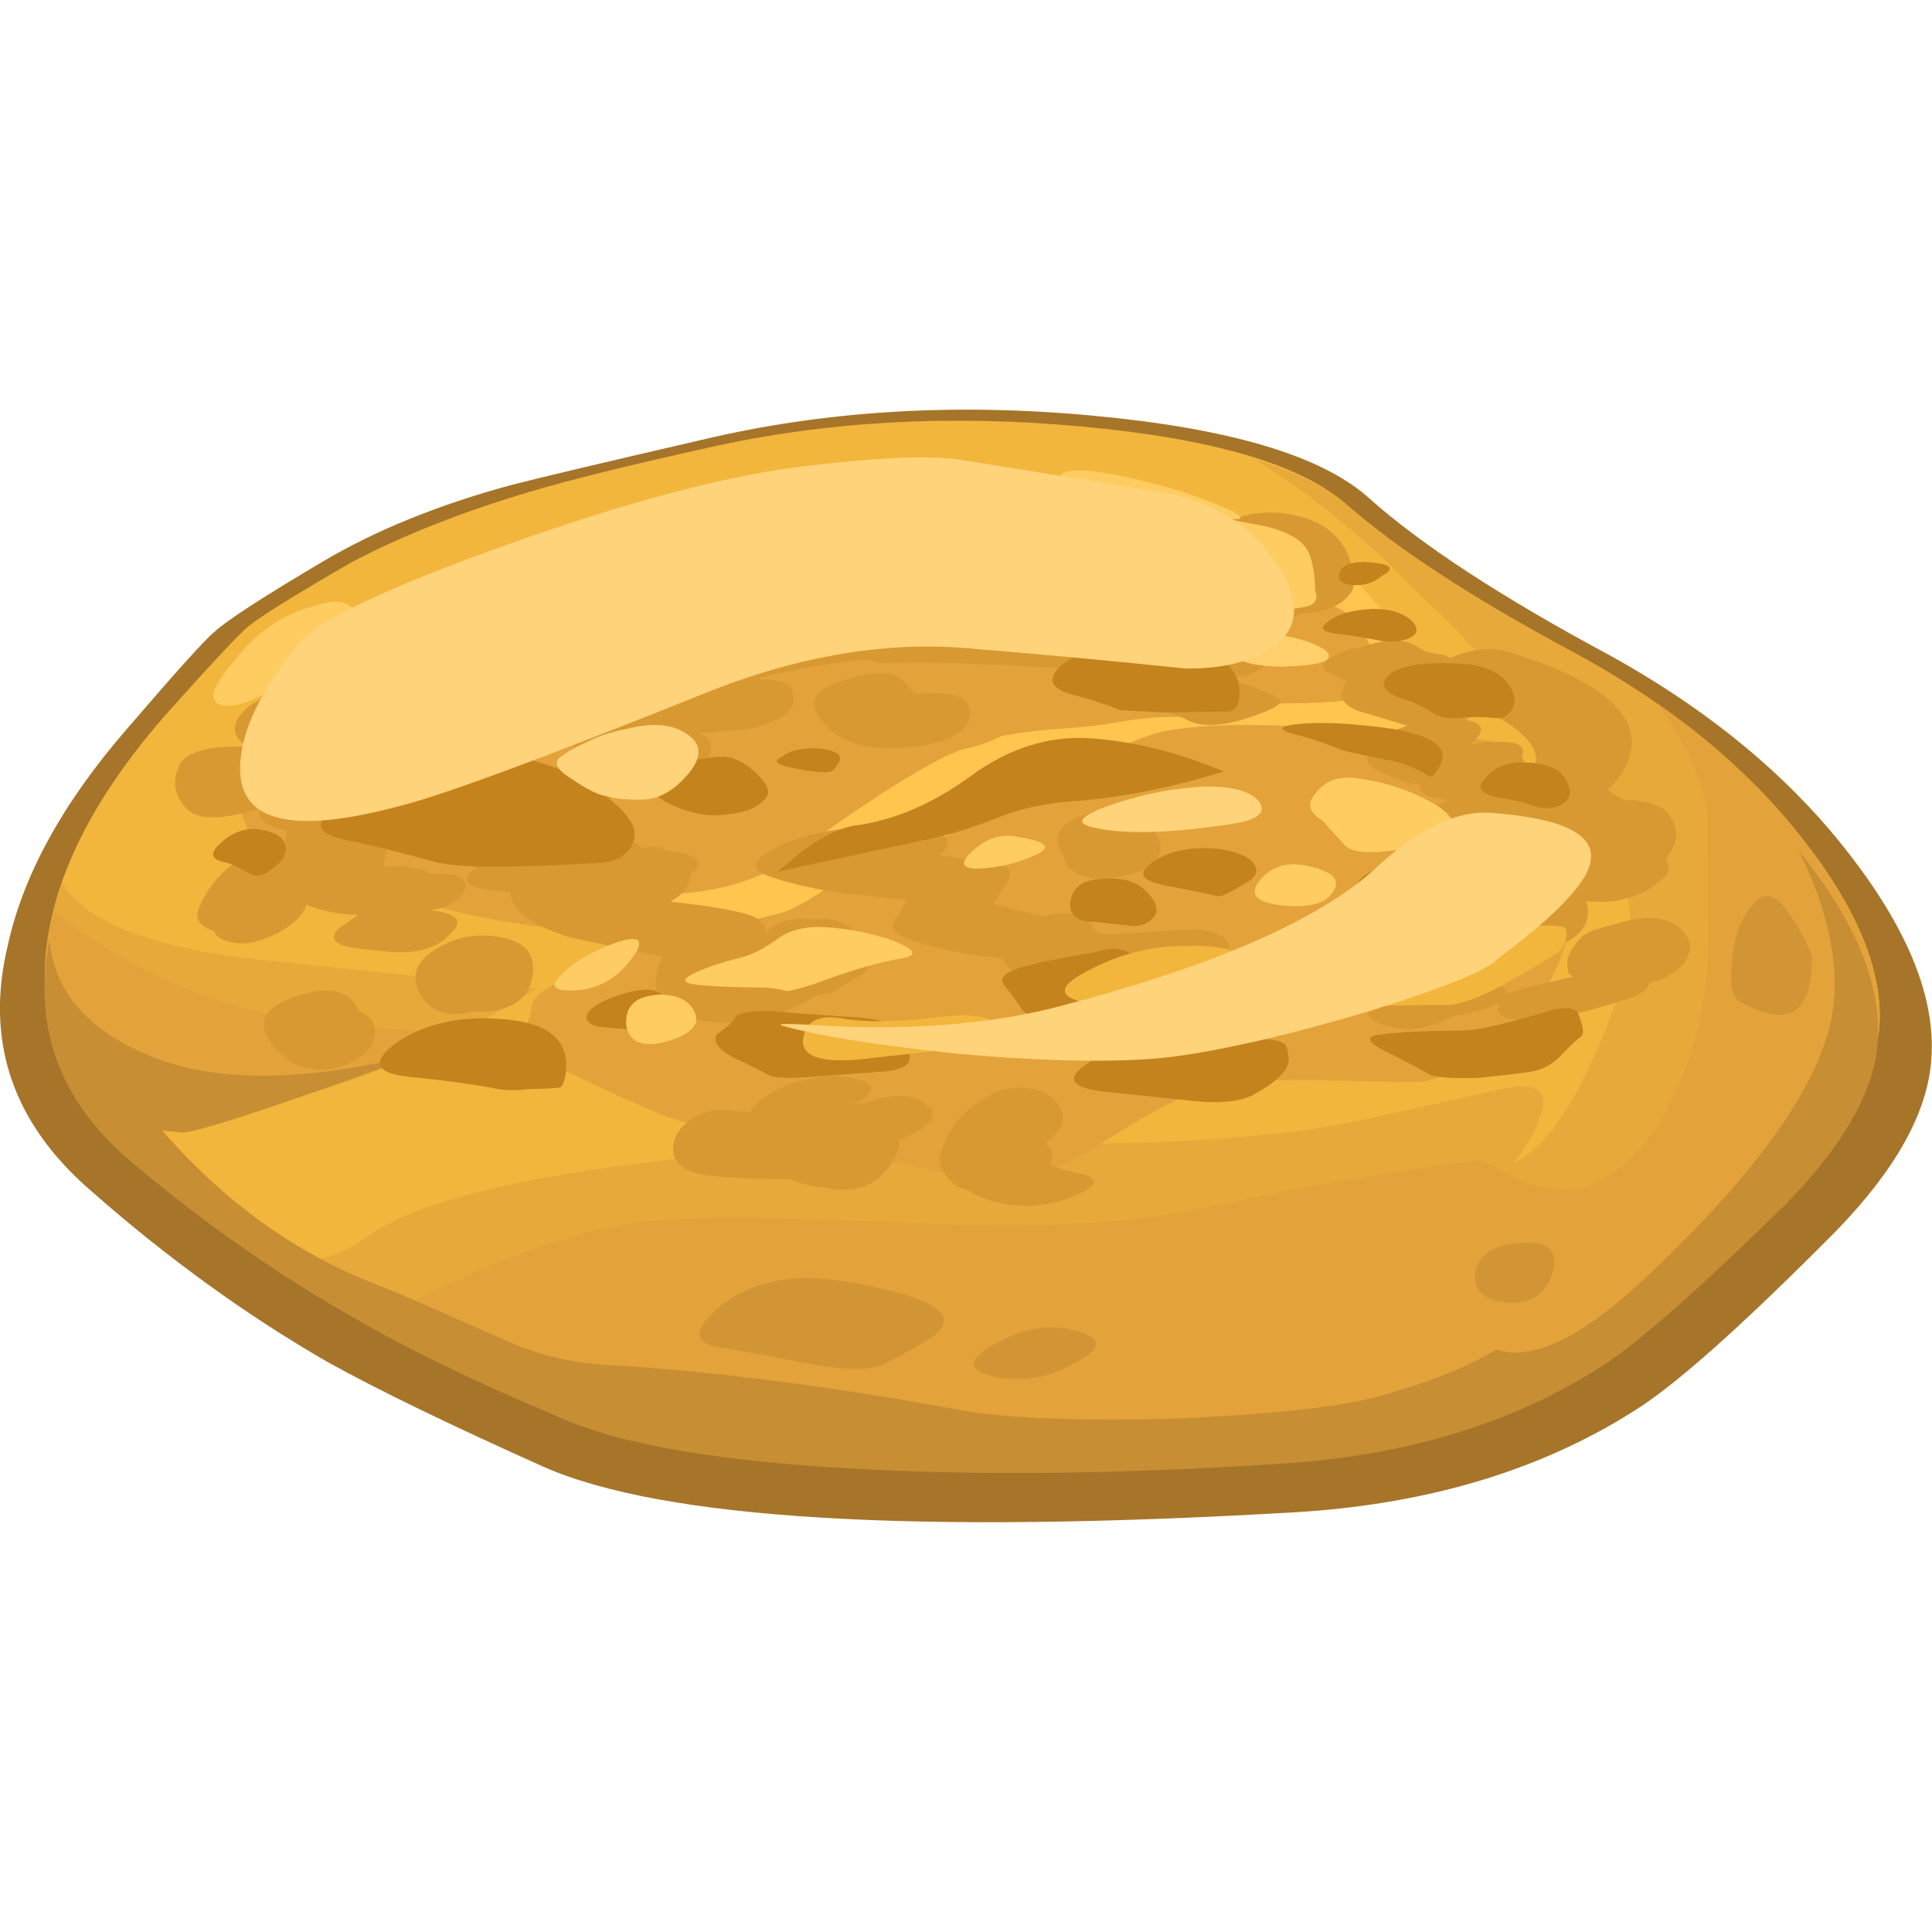 <?xml version="1.0" encoding="UTF-8" standalone="no"?>
<!-- Generator: Adobe Illustrator 15.1.0, SVG Export Plug-In . SVG Version: 6.00 Build 0)  -->

<svg
   xmlns:dc="http://purl.org/dc/elements/1.1/"
   xmlns:cc="http://creativecommons.org/ns#"
   xmlns:rdf="http://www.w3.org/1999/02/22-rdf-syntax-ns#"
   xmlns:svg="http://www.w3.org/2000/svg"
   xmlns="http://www.w3.org/2000/svg"
   xmlns:xlink="http://www.w3.org/1999/xlink"
   xmlns:sodipodi="http://sodipodi.sourceforge.net/DTD/sodipodi-0.dtd"
   xmlns:inkscape="http://www.inkscape.org/namespaces/inkscape"
   version="1.1"
   id="flash0.ai"
   x="0px"
   y="0px"
   width="256"
   height="256"
   viewBox="0 0 256 256"
   xml:space="preserve"
   sodipodi:docname="fried_bread.svg"
   inkscape:version="0.92.4 (5da689c313, 2019-01-14)"
   inkscape:export-xdpi="10.5"
   inkscape:export-ydpi="10.5"><title
   id="title1462">Fried Bread</title><defs
   id="defs653" /><sodipodi:namedview
   pagecolor="#ffffff"
   bordercolor="#666666"
   borderopacity="1"
   objecttolerance="10"
   gridtolerance="10"
   guidetolerance="10"
   inkscape:pageopacity="0"
   inkscape:pageshadow="2"
   inkscape:window-width="1920"
   inkscape:window-height="1025"
   id="namedview651"
   showgrid="false"
   inkscape:zoom="0.4153023"
   inkscape:cx="636.86105"
   inkscape:cy="9.7670228"
   inkscape:window-x="-8"
   inkscape:window-y="-8"
   inkscape:window-maximized="1"
   inkscape:current-layer="flash0.ai"
   fit-margin-top="0"
   fit-margin-left="0"
   fit-margin-right="0"
   fit-margin-bottom="0" />
<symbol
   id="flash0.ai_x5F_7_x2F_Layer_9_x2F__x3C_Path_x3E_"
   viewBox="0.244 -6.2 16.465 6.157"
   transform="translate(95.553,164.035)">
	<g
   id="Layer_1_3_">
		<path
   style="clip-rule:evenodd;fill:#ffd37a;fill-rule:evenodd"
   d="M 14.5,-0.05 C 16.367,0.016 17.05,-0.4 16.55,-1.3 16.283,-1.767 15.767,-2.35 15,-3.05 14.867,-3.283 14.033,-3.734 12.5,-4.4 10.9,-5.067 9.55,-5.533 8.45,-5.8 7.416,-6.033 5.95,-6.167 4.05,-6.2 2.317,-6.2 1.067,-6.133 0.3,-6 c -0.2,0.033 0.133,0.067 1,0.1 1.733,0.1 3.25,0.383 4.55,0.85 3.233,1.2 5.383,2.417 6.45,3.65 0.767,0.867 1.5,1.317 2.2,1.35 z"
   id="path2"
   inkscape:connector-curvature="0" />
	</g>
</symbol>
<symbol
   id="flash0.ai_x5F_7_x2F_Layer_9_x2F__x3C_Path_x3E__x5F_1"
   viewBox="-0.009 -8.93 21.55 8.93"
   transform="translate(95.553,164.035)">
	<g
   id="Layer_1_2_">
		<path
   style="clip-rule:evenodd;fill:#ffd37a;fill-rule:evenodd"
   d="m 21.05,-1.45 c 0.6,-0.7 0.65,-1.283 0.15,-1.75 -0.434,-0.367 -1.034,-0.583 -1.8,-0.65 -1.5,0 -3.017,-0.017 -4.55,-0.05 C 13.05,-3.933 11.2,-4.467 9.3,-5.5 6.2,-7.133 4.233,-8.1 3.4,-8.4 1.233,-9.233 0.1,-9.083 0,-7.95 c -0.067,0.733 0.25,1.633 0.95,2.7 0.367,0.533 1.733,1.367 4.1,2.5 2.367,1.133 4.333,1.883 5.9,2.25 1.433,0.333 2.5,0.5 3.2,0.5 0.1,0 1.583,-0.083 4.45,-0.25 1,-0.067 1.817,-0.467 2.45,-1.2 z"
   id="path6"
   inkscape:connector-curvature="0" />
	</g>
</symbol>



<g
   id="g648"
   transform="matrix(7.474,0,0,7.474,-114.524,-8.419)">
	<path
   style="clip-rule:evenodd;fill:#a6752a;fill-rule:evenodd"
   d="m 39.581,9.946 c 0.938,0.839 2.364,1.771 4.28,2.798 1.588,0.878 2.89,1.912 3.905,3.101 1.292,1.531 1.892,2.89 1.796,4.076 -0.069,0.933 -0.631,1.942 -1.686,3.028 -1.561,1.575 -2.708,2.608 -3.443,3.101 -1.683,1.106 -3.714,1.734 -6.095,1.884 -6.793,0.399 -11.252,0.133 -13.376,-0.802 -1.66,-0.744 -2.934,-1.361 -3.823,-1.854 -1.451,-0.835 -2.854,-1.851 -4.211,-3.047 -1.384,-1.199 -1.874,-2.646 -1.468,-4.341 0.274,-1.253 0.978,-2.533 2.111,-3.838 0.876,-1.02 1.392,-1.592 1.547,-1.718 0.221,-0.205 0.863,-0.622 1.926,-1.251 0.941,-0.557 2.057,-1.01 3.347,-1.359 0.469,-0.122 1.594,-0.389 3.375,-0.8 2.162,-0.515 4.47,-0.658 6.924,-0.429 2.427,0.224 4.057,0.708 4.891,1.451 z"
   id="path490"
   inkscape:connector-curvature="0" />
	<path
   style="clip-rule:evenodd;fill:#f2b63d;fill-rule:evenodd"
   d="m 34.5,8.688 c 2.285,0.21 3.834,0.657 4.646,1.341 0.912,0.808 2.259,1.689 4.039,2.645 1.51,0.813 2.749,1.769 3.716,2.867 1.246,1.44 1.825,2.712 1.738,3.814 -0.092,0.873 -0.632,1.814 -1.62,2.821 -1.465,1.471 -2.548,2.426 -3.249,2.865 -1.589,1.03 -3.516,1.611 -5.78,1.745 -6.449,0.379 -10.681,0.121 -12.696,-0.773 -1.528,-0.645 -2.734,-1.227 -3.62,-1.746 -1.372,-0.771 -2.712,-1.708 -4.021,-2.814 -1.306,-1.133 -1.776,-2.493 -1.41,-4.079 0.262,-1.141 0.927,-2.324 1.995,-3.551 0.839,-0.938 1.336,-1.47 1.492,-1.596 0.218,-0.177 0.827,-0.555 1.828,-1.134 0.904,-0.475 1.959,-0.892 3.165,-1.25 0.706,-0.21 1.759,-0.471 3.159,-0.78 2.069,-0.467 4.276,-0.592 6.618,-0.375 z"
   id="path492"
   inkscape:connector-curvature="0" />
	<g
   id="g498">
		<path
   style="clip-rule:evenodd;fill:#e3a33a;fill-rule:evenodd"
   d="m 16.958,20.739 c -0.905,-1.149 -1.081,-2.464 -0.527,-3.944 0.439,0.701 1.631,1.153 3.576,1.357 l 4.819,0.504 c -0.764,0.49 -1.652,0.952 -2.667,1.387 -2.082,0.837 -3.816,1.068 -5.201,0.696 z"
   id="path494"
   inkscape:connector-curvature="0" />
		<path
   style="clip-rule:evenodd;fill:#e8a93b;fill-rule:evenodd"
   d="m 43.185,12.673 c 1.51,0.813 2.749,1.769 3.716,2.867 1.246,1.44 1.825,2.712 1.738,3.814 -0.092,0.873 -0.632,1.814 -1.62,2.821 -1.465,1.471 -2.548,2.426 -3.249,2.865 -1.589,1.03 -3.516,1.611 -5.78,1.745 -6.449,0.379 -10.681,0.121 -12.696,-0.773 -1.989,-0.863 -3.61,-1.703 -4.864,-2.518 0.51,0.025 0.982,-0.125 1.415,-0.45 0.77,-0.546 2.31,-0.969 4.62,-1.269 2.167,-0.285 4.488,-0.413 6.962,-0.382 2.047,0.043 3.852,-0.053 5.414,-0.288 0.494,-0.091 1.515,-0.312 3.061,-0.662 0.672,-0.158 0.911,0.01 0.718,0.502 -0.083,0.248 -0.24,0.517 -0.47,0.806 0.658,-0.302 1.293,-1.332 1.904,-3.091 0.672,-1.781 -0.536,-4.129 -3.621,-7.045 -0.872,-0.917 -1.83,-1.702 -2.873,-2.352 0.689,0.215 1.219,0.47 1.587,0.765 0.911,0.808 2.257,1.69 4.038,2.645 z"
   id="path496"
   inkscape:connector-curvature="0" />
	</g>
	<g
   id="g504">
		<path
   style="clip-rule:evenodd;fill:#e8a93b;fill-rule:evenodd"
   d="m 21.976,19.341 c -2.185,-0.086 -4.079,-0.769 -5.683,-2.047 l 0.137,-0.498 c 0.439,0.701 1.631,1.153 3.576,1.357 l 4.819,0.504 -1.366,0.797 z"
   id="path500"
   inkscape:connector-curvature="0" />
		<path
   style="clip-rule:evenodd;fill:#e3a33a;fill-rule:evenodd"
   d="m 46.9,15.541 c 1.246,1.44 1.825,2.712 1.738,3.814 -0.092,0.873 -0.632,1.814 -1.62,2.821 -1.465,1.471 -2.548,2.426 -3.249,2.865 -1.589,1.03 -3.516,1.611 -5.78,1.745 -6.449,0.379 -10.681,0.121 -12.696,-0.773 -1.091,-0.456 -2.177,-0.969 -3.257,-1.537 0.78,-0.374 1.409,-0.665 1.886,-0.871 0.896,-0.391 1.764,-0.656 2.604,-0.796 0.782,-0.117 2.405,-0.118 4.872,-0.003 2.269,0.096 3.972,0.017 5.11,-0.234 2.068,-0.438 3.766,-0.731 5.092,-0.877 l 0.729,0.376 c 0.577,0.202 1.034,0.193 1.37,-0.028 0.512,-0.26 0.932,-0.742 1.263,-1.448 0.427,-0.811 0.642,-1.771 0.644,-2.881 -0.005,-1.311 -0.014,-2.053 -0.023,-2.225 -0.085,-0.55 -0.375,-1.179 -0.871,-1.886 0.822,0.57 1.553,1.216 2.188,1.938 z"
   id="path502"
   inkscape:connector-curvature="0" />
	</g>
	<path
   style="clip-rule:evenodd;fill:#c78e33;fill-rule:evenodd"
   d="m 47.215,16.214 c 1.061,1.307 1.52,2.495 1.379,3.563 -0.113,0.814 -0.649,1.713 -1.606,2.694 -1.523,1.493 -2.606,2.448 -3.248,2.865 -1.59,1.03 -3.517,1.612 -5.78,1.745 -2.696,0.174 -5.107,0.206 -7.232,0.098 -2.551,-0.125 -4.371,-0.429 -5.459,-0.913 -1.528,-0.644 -2.734,-1.227 -3.62,-1.747 -1.373,-0.771 -2.712,-1.708 -4.021,-2.813 -1.255,-1.071 -1.731,-2.375 -1.428,-3.91 0.097,0.979 0.763,1.689 1.999,2.132 1.154,0.405 2.712,0.354 4.674,-0.152 -2.666,0.975 -4.112,1.45 -4.337,1.427 l -0.338,-0.035 c 1.119,1.285 2.404,2.203 3.856,2.753 0.301,0.118 1.037,0.437 2.208,0.958 0.571,0.26 1.168,0.407 1.791,0.444 1.812,0.104 3.851,0.36 6.115,0.769 0.78,0.166 2.069,0.23 3.869,0.19 1.745,-0.074 2.97,-0.202 3.672,-0.385 0.909,-0.247 1.622,-0.528 2.14,-0.844 0.605,0.205 1.443,-0.177 2.513,-1.147 2.178,-2.022 3.334,-3.683 3.47,-4.979 0.082,-0.816 -0.122,-1.721 -0.617,-2.713 z"
   id="path506"
   inkscape:connector-curvature="0" />
	<path
   style="clip-rule:evenodd;fill:#ffc54f;fill-rule:evenodd"
   d="m 34.98,9.806 c 0.699,0.13 1.752,0.411 3.16,0.843 0.718,0.218 1.421,0.847 2.109,1.887 0.669,0.954 0.979,1.669 0.929,2.149 -0.021,0.197 0.164,0.615 0.553,1.254 0.366,0.58 0.466,1.131 0.297,1.655 -0.181,0.636 -0.84,1.08 -1.977,1.332 -0.615,0.164 -1.872,0.331 -3.771,0.503 -1.816,0.209 -3.127,0.342 -3.931,0.4 -1.404,0.081 -2.58,0.015 -3.526,-0.198 -0.918,-0.21 -0.717,-0.631 0.603,-1.262 0.87,-0.421 1.73,-0.745 2.58,-0.969 -1.974,0.079 -3.455,0.208 -4.442,0.39 -0.669,0.129 -1.499,0.028 -2.49,-0.303 -0.636,-0.18 -1.812,-0.66 -3.524,-1.437 -1.333,-0.596 -1.783,-1.34 -1.347,-2.235 0.33,-0.706 1.049,-1.314 2.157,-1.825 1.672,-0.737 4.485,-1.482 8.438,-2.236 1.223,-0.244 2.617,-0.226 4.182,0.052 z"
   id="path508"
   inkscape:connector-curvature="0" />
	<path
   style="clip-rule:evenodd;fill:#ffcc63;fill-rule:evenodd"
   d="m 34.768,11.023 c 0.573,0.516 0.247,0.909 -0.978,1.18 -0.76,0.177 -1.513,0.439 -2.262,0.789 -1.08,0.514 -1.753,0.828 -2.022,0.942 -0.596,0.251 -1.413,0.436 -2.451,0.555 -1.354,0.143 -2.293,0.272 -2.818,0.389 -0.937,0.244 -1.688,0.208 -2.254,-0.108 -0.512,-0.281 -0.645,-0.637 -0.4,-1.067 0.241,-0.402 0.724,-0.793 1.447,-1.174 0.723,-0.38 1.434,-0.633 2.13,-0.759 0.435,-0.069 1.284,-0.293 2.549,-0.674 1.203,-0.33 1.992,-0.518 2.367,-0.563 2.53,-0.22 4.094,-0.057 4.692,0.49 z"
   id="path510"
   inkscape:connector-curvature="0" />
	<path
   style="clip-rule:evenodd;fill:#ffcc63;fill-rule:evenodd"
   d="m 36.157,16.125 c 1.841,-0.177 3.082,-0.19 3.722,-0.038 l 0.284,0.542 c 0.118,0.24 0.042,0.417 -0.226,0.532 -0.472,0.15 -0.901,0.305 -1.288,0.464 -0.446,0.181 -1.024,0.263 -1.735,0.246 -0.795,-0.026 -1.405,-0.047 -1.831,-0.063 -0.484,0.006 -1.225,0.142 -2.222,0.408 -0.968,0.269 -1.537,0.395 -1.706,0.377 -0.629,0.02 -0.405,-0.213 0.672,-0.699 0.209,-0.092 0.883,-0.406 2.021,-0.942 1.105,-0.483 1.875,-0.759 2.309,-0.827 z"
   id="path512"
   inkscape:connector-curvature="0" />
	<path
   style="clip-rule:evenodd;fill:#d19536;fill-rule:evenodd"
   d="m 30.307,23.846 c 1.344,0.226 1.913,0.499 1.709,0.819 -0.04,0.11 -0.391,0.33 -1.052,0.659 -0.209,0.092 -0.594,0.095 -1.155,0.007 -0.977,-0.187 -1.508,-0.285 -1.593,-0.294 -0.62,-0.064 -0.65,-0.325 -0.09,-0.779 0.558,-0.426 1.285,-0.564 2.181,-0.412 z"
   id="path514"
   inkscape:connector-curvature="0" />
	<path
   style="clip-rule:evenodd;fill:#d19536;fill-rule:evenodd"
   d="m 34.235,24.684 c 0.614,0.121 0.68,0.313 0.196,0.577 -0.486,0.29 -0.98,0.381 -1.481,0.271 -0.473,-0.106 -0.482,-0.293 -0.027,-0.559 0.455,-0.264 0.892,-0.362 1.312,-0.289 z"
   id="path516"
   inkscape:connector-curvature="0" />
	<path
   style="clip-rule:evenodd;fill:#d19536;fill-rule:evenodd"
   d="m 42.214,23.169 c 0.548,-0.057 0.757,0.122 0.628,0.535 -0.126,0.386 -0.4,0.557 -0.823,0.513 -0.395,-0.041 -0.575,-0.217 -0.543,-0.526 0.06,-0.308 0.306,-0.482 0.738,-0.522 z"
   id="path518"
   inkscape:connector-curvature="0" />
	<path
   style="clip-rule:evenodd;fill:#d19536;fill-rule:evenodd"
   d="m 47.447,18.076 c 0.007,1.026 -0.42,1.295 -1.281,0.806 -0.134,-0.071 -0.18,-0.318 -0.136,-0.741 0.047,-0.451 0.183,-0.792 0.407,-1.025 0.192,-0.208 0.41,-0.114 0.653,0.282 0.15,0.215 0.268,0.441 0.357,0.678 z"
   id="path520"
   inkscape:connector-curvature="0" />
	<path
   style="clip-rule:evenodd;fill:#e3a33a;fill-rule:evenodd"
   d="m 38.339,11.61 c 0.521,0.197 0.833,0.344 0.937,0.44 0.107,0.068 0.229,0.266 0.365,0.594 0.165,0.331 0.241,0.552 0.229,0.665 -0.021,0.197 -0.729,0.294 -2.124,0.291 -0.457,0.009 -0.718,0.053 -0.783,0.131 -0.096,0.104 -0.299,0.14 -0.609,0.107 -0.369,-0.01 -0.714,0.011 -1.032,0.063 -0.406,0.072 -0.781,0.118 -1.125,0.139 -0.488,0.035 -0.863,0.081 -1.126,0.139 -0.24,0.117 -0.462,0.194 -0.665,0.23 -0.412,0.127 -1.171,0.575 -2.277,1.342 -0.679,0.499 -1.048,0.759 -1.107,0.782 -0.452,0.237 -0.98,0.381 -1.583,0.432 -0.46,0.037 -0.759,0.177 -0.898,0.419 -0.108,0.216 -0.416,0.298 -0.923,0.245 -1.13,-0.09 -2.136,-0.28 -3.017,-0.572 -0.527,-0.141 -1.194,-0.296 -2.002,-0.466 -0.389,-0.098 -0.645,-0.238 -0.768,-0.422 -0.086,-0.265 -0.176,-0.502 -0.268,-0.711 -0.114,-0.269 -0.067,-0.449 0.142,-0.541 0.271,-0.143 0.409,-0.228 0.412,-0.256 0.301,-0.424 0.555,-0.811 0.762,-1.16 0.198,-0.264 0.616,-0.576 1.252,-0.937 0.67,-0.414 1.222,-0.655 1.657,-0.724 0.288,-0.027 1.319,-0.36 3.096,-1 1.658,-0.596 2.687,-0.901 3.087,-0.916 0.37,0.01 0.839,0.017 1.409,0.02 0.485,-0.007 0.937,0.026 1.357,0.099 0.724,0.162 1.676,0.46 2.854,0.897 0.692,0.187 1.226,0.271 1.598,0.252 0.219,0.05 0.604,0.19 1.15,0.418 z"
   id="path522"
   inkscape:connector-curvature="0" />
	<path
   style="clip-rule:evenodd;fill:#e3a33a;fill-rule:evenodd"
   d="m 43.322,16.662 c -0.136,1.296 -0.577,2.247 -1.324,2.852 -0.56,0.455 -1.044,0.718 -1.449,0.789 -0.145,0.013 -0.784,0.003 -1.92,-0.03 -0.911,-0.01 -1.602,0.061 -2.073,0.21 -0.412,0.128 -1.047,0.475 -1.903,1.04 -0.702,0.439 -1.445,0.604 -2.231,0.493 -1.056,-0.253 -1.99,-0.45 -2.801,-0.593 -1.124,-0.146 -1.906,-0.299 -2.345,-0.459 -0.194,-0.049 -0.752,-0.292 -1.675,-0.73 -0.653,-0.296 -0.997,-0.546 -1.033,-0.749 0.105,-0.188 0.167,-0.367 0.184,-0.536 0.07,-0.392 1.537,-0.936 4.402,-1.633 0.234,-0.061 0.628,-0.29 1.183,-0.688 0.49,-0.319 0.922,-0.501 1.297,-0.548 0.347,-0.049 1.035,-0.361 2.064,-0.938 1.06,-0.601 1.809,-0.95 2.246,-1.047 0.553,-0.113 1.354,-0.143 2.402,-0.09 0.623,0.037 1.527,0.103 2.714,0.199 0.683,0.015 1.057,0.11 1.123,0.289 0.19,0.361 0.325,0.575 0.403,0.64 0.556,0.399 0.802,0.909 0.736,1.529 z"
   id="path524"
   inkscape:connector-curvature="0" />
	<g
   id="g548">
		<path
   style="clip-rule:evenodd;fill:#d99932;fill-rule:evenodd"
   d="m 36.677,11.564 -0.545,-0.1 -0.064,0.207 -0.013,0.127 0.296,0.031 0.046,-0.038 c 0.04,-0.109 0.133,-0.185 0.28,-0.227 z m 1.715,-1.273 c 0.526,0.141 0.834,0.472 0.921,0.994 0.064,0.206 -0.012,0.383 -0.226,0.532 -0.185,0.123 -0.419,0.184 -0.703,0.183 -0.24,0.118 -0.459,0.166 -0.656,0.145 l -0.127,-0.013 c 0.241,0.139 0.338,0.306 0.289,0.5 -0.063,0.335 -0.352,0.504 -0.864,0.507 0.36,0.095 0.675,0.213 0.945,0.356 0.163,0.074 -0.021,0.197 -0.552,0.369 -0.471,0.15 -0.828,0.156 -1.069,0.016 -0.271,-0.142 -0.716,-0.246 -1.335,-0.311 -0.142,-0.015 -0.223,-0.052 -0.245,-0.111 0.009,-0.084 0.074,-0.163 0.195,-0.236 0.209,-0.092 0.458,-0.151 0.745,-0.178 L 35.339,12.92 c -0.237,0.089 -0.539,0.114 -0.905,0.076 -1.556,-0.105 -2.72,-0.142 -3.493,-0.109 l -0.249,-0.069 c -0.604,0.051 -1.227,0.157 -1.87,0.317 l -0.047,0.038 c 0.401,-0.015 0.604,0.077 0.612,0.278 0.058,0.262 -0.205,0.462 -0.789,0.601 l -0.906,0.077 c 0.194,0.048 0.269,0.156 0.223,0.322 -0.046,0.167 -0.158,0.283 -0.336,0.35 -0.181,0.095 -0.698,0.269 -1.55,0.521 -0.297,0.111 -0.434,0.197 -0.412,0.256 0.025,0.031 0.203,0.107 0.532,0.227 0.135,0.071 0.214,0.136 0.236,0.195 0.113,0.012 0.221,0.066 0.325,0.163 0.146,-0.042 0.302,-0.026 0.465,0.048 0.451,0.047 0.609,0.164 0.476,0.349 l -0.093,0.076 c 0.011,0.172 -0.105,0.331 -0.349,0.476 0.62,0.065 1.082,0.142 1.386,0.23 0.22,0.08 0.322,0.19 0.307,0.332 0.133,-0.186 0.398,-0.271 0.796,-0.259 0.372,-0.018 0.622,0.051 0.748,0.207 0.126,0.156 0.199,0.277 0.218,0.365 0.12,0.212 0.076,0.364 -0.133,0.456 l -0.412,0.256 -0.351,0.092 c -0.489,0.319 -1.033,0.476 -1.63,0.47 -1.048,-0.053 -1.406,-0.446 -1.073,-1.181 -0.921,-0.182 -1.479,-0.297 -1.673,-0.346 -0.661,-0.212 -1.004,-0.476 -1.028,-0.792 l -0.296,-0.031 c -0.479,-0.05 -0.594,-0.176 -0.345,-0.378 0.096,-0.104 0.292,-0.197 0.585,-0.28 -0.61,-0.435 -0.641,-0.822 -0.092,-1.164 0.268,-0.114 0.772,-0.304 1.512,-0.568 l -0.24,-0.153 c -0.132,-0.099 -0.163,-0.216 -0.091,-0.351 0.068,-0.107 0.177,-0.195 0.326,-0.265 0.449,-0.209 1.367,-0.398 2.752,-0.566 l 0.088,-0.034 C 28.253,13.12 28.052,12.999 27.96,12.79 l -0.215,0.02 c -0.068,0.107 -0.265,0.214 -0.589,0.323 -0.41,0.1 -0.871,0.293 -1.385,0.582 -0.303,0.167 -0.651,0.23 -1.046,0.189 0.298,0.145 0.293,0.33 -0.015,0.554 -0.337,0.221 -0.742,0.278 -1.215,0.171 l -0.33,-0.12 c -0.235,-0.195 -0.174,-0.375 0.185,-0.536 0.333,-0.193 0.654,-0.259 0.961,-0.198 0.006,-0.057 0.071,-0.135 0.196,-0.236 l 0.58,-0.238 c -0.276,-0.086 -0.42,-0.201 -0.434,-0.344 -0.042,-0.147 0.129,-0.286 0.513,-0.417 0.353,-0.105 0.921,-0.231 1.707,-0.377 0.756,-0.149 1.326,-0.289 1.71,-0.419 0.294,-0.083 0.758,-0.305 1.395,-0.666 0.574,-0.311 1.036,-0.504 1.385,-0.582 0.525,-0.116 0.801,-0.03 0.828,0.258 0.03,0.259 -0.203,0.448 -0.7,0.567 l -0.355,0.133 0.896,0.008 c 0.535,0.056 0.751,0.307 0.647,0.752 l 1.107,0.03 c -0.021,-0.06 -0.004,-0.1 0.056,-0.122 l 0.141,-0.114 0.004,-0.042 c 0.049,-0.194 0.208,-0.348 0.476,-0.463 l 0.056,-0.122 c 0.006,-0.056 0.055,-0.108 0.145,-0.156 l -1.09,-0.2 c -0.332,-0.092 -0.347,-0.222 -0.045,-0.389 0.394,-0.215 0.785,-0.288 1.177,-0.219 l 1.8,0.359 c 0.1,-0.132 0.255,-0.258 0.467,-0.378 0.503,-0.203 0.976,-0.239 1.419,-0.107 z"
   id="path526"
   inkscape:connector-curvature="0" />
		<path
   style="clip-rule:evenodd;fill:#d99932;fill-rule:evenodd"
   d="m 32.93,17.155 0.875,0.22 c 0.468,-0.122 0.773,-0.047 0.916,0.224 0.048,0.09 0.259,0.112 0.634,0.066 l 1.074,-0.059 c 0.173,-0.011 0.34,0.021 0.503,0.095 0.164,0.075 0.221,0.208 0.172,0.403 -0.12,0.329 -0.451,0.494 -0.992,0.494 -0.693,0.099 -1.239,0.141 -1.637,0.128 -0.71,-0.017 -1.173,-0.223 -1.389,-0.615 L 32.79,18.08 C 32.283,18.027 31.824,17.921 31.413,17.765 31.137,17.679 31.08,17.545 31.242,17.362 L 31.4,17.08 C 30.836,17.021 30.428,16.978 30.174,16.952 29.67,16.87 29.253,16.77 28.924,16.65 c -0.329,-0.12 -0.253,-0.297 0.227,-0.532 0.687,-0.299 1.509,-0.397 2.467,-0.297 0.507,0.053 0.633,0.209 0.378,0.467 l 0.925,0.139 c 0.282,0.03 0.371,0.139 0.266,0.327 z"
   id="path528"
   inkscape:connector-curvature="0" />
		<path
   style="clip-rule:evenodd;fill:#d99932;fill-rule:evenodd"
   d="m 35.87,16.01 c 0.108,0.325 -0.114,0.543 -0.667,0.656 -0.581,0.11 -0.925,-0.011 -1.03,-0.364 l -0.071,-0.136 c -0.108,-0.325 0.128,-0.542 0.709,-0.652 0.553,-0.113 0.883,0.007 0.988,0.36 z"
   id="path530"
   inkscape:connector-curvature="0" />
		<path
   style="clip-rule:evenodd;fill:#d99932;fill-rule:evenodd"
   d="m 42.309,14.504 -0.004,0.042 c 0.051,0.063 0.046,0.104 -0.014,0.127 l -0.068,0.25 -0.136,0.071 c 0.296,-0.112 0.454,-0.252 0.472,-0.421 -0.027,-0.288 -0.339,-0.577 -0.936,-0.867 l -0.317,0.181 c 0.335,0.063 0.362,0.209 0.082,0.436 0.694,-0.099 1.001,-0.038 0.921,0.181 z m -0.237,-1.819 c 1.574,0.479 2.295,1.067 2.165,1.765 -0.055,0.251 -0.191,0.479 -0.413,0.683 l 0.16,0.103 c 0.079,0.065 0.176,0.089 0.292,0.073 0.337,0.036 0.556,0.13 0.653,0.282 0.174,0.247 0.147,0.5 -0.079,0.761 0.075,0.093 0.079,0.193 0.011,0.3 l -0.279,0.228 c -0.334,0.193 -0.712,0.267 -1.135,0.223 0.105,0.353 -0.064,0.62 -0.511,0.801 -0.447,0.181 -0.783,0.132 -1.011,-0.148 l -0.089,0.033 c -0.173,0.295 -0.418,0.455 -0.733,0.479 -0.466,0.094 -0.76,0.177 -0.881,0.25 -0.399,0.271 -0.798,0.273 -1.196,0.003 -0.158,-0.13 -0.198,-0.292 -0.121,-0.483 0.046,-0.166 0.159,-0.297 0.34,-0.392 0.458,-0.294 1.019,-0.478 1.682,-0.551 l 0.212,0.022 0.06,-0.164 c 0.043,-0.138 0.254,-0.245 0.632,-0.319 0.35,-0.077 0.635,-0.076 0.854,0.004 l 0.419,0.087 0.042,0.004 c 0.006,-0.057 0.054,-0.108 0.145,-0.156 l 0.233,-0.189 -0.037,-0.046 c -0.255,-0.027 -0.488,-0.108 -0.702,-0.245 -0.039,0.11 -0.148,0.198 -0.326,0.265 -1.336,0.515 -2.063,0.382 -2.181,-0.399 -0.016,-0.116 0.082,-0.233 0.294,-0.354 0.036,-0.082 0.176,-0.181 0.416,-0.298 -0.367,-0.039 -0.528,-0.126 -0.485,-0.265 -0.226,-0.023 -0.5,-0.124 -0.823,-0.3 -0.107,-0.068 -0.142,-0.143 -0.104,-0.225 0.03,-0.025 0.203,-0.178 0.518,-0.458 l 0.178,-0.067 -0.87,-0.262 c -0.301,-0.117 -0.367,-0.295 -0.2,-0.533 L 38.835,13.03 c -0.104,-0.096 -0.051,-0.19 0.158,-0.282 0.181,-0.095 0.313,-0.139 0.397,-0.13 0.503,-0.175 0.859,-0.181 1.07,-0.016 0.079,0.065 0.23,0.11 0.456,0.133 l 0.123,0.056 c 0.356,-0.163 0.701,-0.198 1.033,-0.106 z"
   id="path532"
   inkscape:connector-curvature="0" />
		<path
   style="clip-rule:evenodd;fill:#d99932;fill-rule:evenodd"
   d="m 24.068,17.723 c 0.535,0.056 0.767,0.294 0.694,0.714 -0.073,0.42 -0.394,0.628 -0.963,0.626 l -0.084,-0.009 c -0.44,0.124 -0.757,0.021 -0.95,-0.313 -0.19,-0.362 -0.031,-0.659 0.478,-0.89 0.239,-0.119 0.515,-0.161 0.825,-0.128 z"
   id="path534"
   inkscape:connector-curvature="0" />
		<path
   style="clip-rule:evenodd;fill:#d99932;fill-rule:evenodd"
   d="m 19.946,15.454 -0.22,0.062 c -0.528,0.144 -0.883,0.136 -1.066,-0.026 -0.233,-0.224 -0.292,-0.472 -0.178,-0.745 0.086,-0.276 0.498,-0.404 1.237,-0.383 -0.242,-0.139 -0.295,-0.315 -0.159,-0.529 0.233,-0.317 0.617,-0.448 1.152,-0.392 l 0.211,0.022 c 0.169,0.018 0.304,0.089 0.405,0.213 0.101,0.125 0.1,0.267 -0.002,0.427 -0.232,0.317 -0.617,0.448 -1.152,0.392 L 20.09,14.486 c 0.057,0.008 0.08,0.053 0.071,0.136 -0.043,0.138 -0.014,0.269 0.087,0.394 0.28,-0.227 0.575,-0.324 0.885,-0.292 0.479,0.05 0.618,0.221 0.417,0.514 0.406,-0.071 0.684,0 0.832,0.215 0.174,0.246 0.081,0.45 -0.278,0.612 l 0.067,0.178 c -0.043,0.138 -0.052,0.223 -0.027,0.254 l 0.3,-0.011 0.169,0.018 c 0.169,0.018 0.279,0.058 0.329,0.12 0.516,-0.032 0.719,0.075 0.607,0.32 -0.102,0.16 -0.298,0.268 -0.589,0.323 0.479,0.05 0.593,0.19 0.341,0.42 -0.227,0.261 -0.608,0.363 -1.144,0.308 l -0.423,-0.044 c -0.479,-0.05 -0.608,-0.178 -0.387,-0.382 0.153,-0.098 0.26,-0.172 0.322,-0.223 -0.341,-0.007 -0.648,-0.068 -0.921,-0.182 -0.015,0.141 -0.159,0.296 -0.433,0.467 -0.303,0.167 -0.566,0.24 -0.792,0.216 -0.225,-0.023 -0.36,-0.094 -0.405,-0.213 -0.275,-0.086 -0.359,-0.237 -0.251,-0.454 0.259,-0.571 0.725,-0.936 1.396,-1.093 L 20.39,16.1 c -0.02,-0.087 -0.011,-0.172 0.026,-0.253 -0.389,-0.071 -0.547,-0.202 -0.47,-0.393 z"
   id="path536"
   inkscape:connector-curvature="0" />
		<path
   style="clip-rule:evenodd;fill:#d99932;fill-rule:evenodd"
   d="m 21.706,19.057 c 0.163,0.074 0.251,0.183 0.265,0.327 0.013,0.144 -0.044,0.28 -0.171,0.409 -0.374,0.303 -0.78,0.374 -1.219,0.214 -0.242,-0.139 -0.41,-0.299 -0.505,-0.479 -0.193,-0.334 -0.01,-0.585 0.549,-0.755 0.53,-0.172 0.878,-0.093 1.043,0.237 z"
   id="path538"
   inkscape:connector-curvature="0" />
		<path
   style="clip-rule:evenodd;fill:#d99932;fill-rule:evenodd"
   d="m 32.782,20.601 c 0.156,-0.126 0.362,-0.19 0.619,-0.191 0.229,-0.005 0.421,0.059 0.578,0.188 0.286,0.258 0.244,0.524 -0.126,0.799 0.132,0.099 0.161,0.23 0.087,0.394 l 0.498,0.138 c 0.169,0.018 0.264,0.07 0.283,0.157 -0.006,0.057 -0.084,0.12 -0.234,0.189 -0.39,0.188 -0.781,0.26 -1.176,0.219 -0.254,-0.026 -0.503,-0.095 -0.748,-0.206 L 32.525,22.241 32.318,22.177 C 32.08,22.01 31.97,21.827 31.991,21.63 c 0.104,-0.446 0.367,-0.789 0.791,-1.029 z"
   id="path540"
   inkscape:connector-curvature="0" />
		<path
   style="clip-rule:evenodd;fill:#d99932;fill-rule:evenodd"
   d="m 31.666,20.654 c 0.323,0.177 0.245,0.382 -0.235,0.617 l -0.178,0.066 c 0.016,0.116 -0.01,0.227 -0.078,0.334 l -0.102,0.16 c -0.264,0.343 -0.646,0.459 -1.147,0.35 -0.253,-0.026 -0.448,-0.075 -0.583,-0.146 -0.569,-0.002 -1.037,-0.023 -1.404,-0.062 -0.535,-0.056 -0.756,-0.265 -0.661,-0.624 0.046,-0.167 0.175,-0.31 0.387,-0.431 0.181,-0.095 0.37,-0.132 0.567,-0.11 l 0.38,0.039 c 0.298,-0.396 0.805,-0.613 1.521,-0.652 0.507,0.053 0.711,0.146 0.612,0.277 -0.071,0.135 -0.193,0.208 -0.365,0.218 l 0.3,-0.011 c 0.387,-0.158 0.716,-0.166 0.986,-0.025 z"
   id="path542"
   inkscape:connector-curvature="0" />
		<path
   style="clip-rule:evenodd;fill:#d99932;fill-rule:evenodd"
   d="m 31.611,13.427 c 0.576,-0.054 0.877,0.049 0.908,0.309 0.027,0.288 -0.236,0.488 -0.79,0.601 -0.957,0.156 -1.593,-0.024 -1.909,-0.542 -0.171,-0.274 0.007,-0.483 0.536,-0.628 0.531,-0.172 0.883,-0.135 1.057,0.111 0.1,0.125 0.167,0.174 0.198,0.149 z"
   id="path544"
   inkscape:connector-curvature="0" />
		<path
   style="clip-rule:evenodd;fill:#d99932;fill-rule:evenodd"
   d="m 43.141,18.395 c -0.066,-0.178 -0.034,-0.346 0.096,-0.502 0.103,-0.161 0.24,-0.26 0.416,-0.299 l 0.44,-0.125 c 0.557,-0.141 0.932,-0.06 1.127,0.246 0.099,0.152 0.081,0.322 -0.053,0.507 -0.127,0.129 -0.28,0.227 -0.458,0.294 l -0.131,0.029 c -0.04,0.109 -0.149,0.198 -0.327,0.265 -0.649,0.217 -1.146,0.336 -1.489,0.357 -0.551,0.084 -0.846,0.039 -0.884,-0.136 l 0.014,-0.127 -0.225,0.105 -0.614,0.149 c -0.212,0.12 -0.462,0.193 -0.75,0.22 -0.591,-0.062 -0.819,-0.199 -0.683,-0.413 l 0.102,-0.16 0.146,-0.156 -0.207,-0.064 c -0.139,-0.043 -0.159,-0.117 -0.063,-0.22 0.096,-0.104 0.202,-0.164 0.317,-0.181 0.503,-0.175 0.906,-0.218 1.211,-0.13 l 0.08,0.051 0.638,0.024 c 0.113,0.012 0.179,0.062 0.198,0.149 -0.009,0.084 -0.103,0.161 -0.28,0.228 l 0.16,0.102 c 0.082,0.037 0.12,0.083 0.113,0.14 0.119,-0.045 0.339,-0.107 0.661,-0.188 l 0.524,-0.116 z"
   id="path546"
   inkscape:connector-curvature="0" />
	</g>
	<path
   style="clip-rule:evenodd;fill:#c4831d;fill-rule:evenodd"
   d="m 25.919,15.139 c 0.531,0.369 0.741,0.675 0.629,0.92 -0.08,0.22 -0.277,0.341 -0.593,0.365 -0.516,0.032 -1.002,0.052 -1.459,0.061 -0.573,0.025 -1.041,0.005 -1.404,-0.062 -0.498,-0.138 -0.97,-0.258 -1.415,-0.362 -0.589,-0.09 -0.787,-0.239 -0.594,-0.447 0.065,-0.079 0.371,-0.275 0.916,-0.588 0.365,-0.218 0.634,-0.347 0.81,-0.385 0.265,-0.086 0.668,-0.129 1.21,-0.13 0.682,0.016 1.315,0.225 1.9,0.628 z"
   id="path550"
   inkscape:connector-curvature="0" />
	<path
   style="clip-rule:evenodd;fill:#c4831d;fill-rule:evenodd"
   d="m 28.032,14.548 c 0.231,-0.033 0.463,0.063 0.696,0.287 0.208,0.193 0.263,0.341 0.167,0.445 -0.13,0.157 -0.34,0.249 -0.627,0.276 -0.378,0.074 -0.782,-0.011 -1.213,-0.255 -0.213,-0.136 -0.211,-0.292 0.007,-0.469 0.188,-0.152 0.511,-0.247 0.97,-0.284 z"
   id="path552"
   inkscape:connector-curvature="0" />
	<path
   style="clip-rule:evenodd;fill:#c4831d;fill-rule:evenodd"
   d="m 29.8,14.392 c 0.282,0.029 0.418,0.086 0.41,0.171 0.025,0.031 -0.01,0.099 -0.107,0.203 -0.037,0.082 -0.306,0.067 -0.807,-0.042 -0.223,-0.052 -0.259,-0.113 -0.109,-0.183 0.124,-0.101 0.329,-0.151 0.613,-0.149 z"
   id="path554"
   inkscape:connector-curvature="0" />
	<path
   style="clip-rule:evenodd;fill:#c4831d;fill-rule:evenodd"
   d="m 25.907,12.403 c 0.516,-0.032 0.882,0.007 1.099,0.115 0.216,0.108 0.161,0.231 -0.167,0.368 -0.212,0.12 -0.417,0.17 -0.614,0.149 -0.335,-0.063 -0.588,-0.09 -0.761,-0.08 -0.4,0.015 -0.534,-0.07 -0.4,-0.256 0.134,-0.186 0.414,-0.284 0.843,-0.296 z"
   id="path556"
   inkscape:connector-curvature="0" />
	<path
   style="clip-rule:evenodd;fill:#c4831d;fill-rule:evenodd"
   d="m 27.078,11.415 c 0.654,0.011 0.855,0.132 0.603,0.362 -0.283,0.255 -0.692,0.355 -1.228,0.299 -0.507,-0.053 -0.666,-0.169 -0.477,-0.349 0.166,-0.211 0.532,-0.315 1.102,-0.312 z"
   id="path558"
   inkscape:connector-curvature="0" />
	<path
   style="clip-rule:evenodd;fill:#c4831d;fill-rule:evenodd"
   d="m 35.472,12.464 c 0.494,-0.091 0.941,-0.016 1.344,0.226 0.32,0.205 0.481,0.435 0.483,0.691 0.005,0.229 -0.065,0.35 -0.209,0.363 -0.028,-0.003 -0.385,0.002 -1.07,0.016 -0.481,-0.022 -0.765,-0.038 -0.85,-0.046 -0.163,-0.074 -0.411,-0.157 -0.743,-0.249 -0.473,-0.107 -0.568,-0.288 -0.285,-0.543 0.28,-0.226 0.723,-0.379 1.33,-0.458 z"
   id="path560"
   inkscape:connector-curvature="0" />
	<path
   style="clip-rule:evenodd;fill:#c4831d;fill-rule:evenodd"
   d="m 39.674,11.921 c 0.284,0.001 0.506,0.067 0.663,0.198 0.129,0.127 0.133,0.228 0.011,0.3 -0.121,0.073 -0.295,0.097 -0.521,0.073 -0.278,-0.057 -0.53,-0.098 -0.756,-0.122 -0.311,-0.032 -0.373,-0.11 -0.189,-0.233 0.155,-0.126 0.42,-0.198 0.792,-0.216 z"
   id="path562"
   inkscape:connector-curvature="0" />
	<path
   style="clip-rule:evenodd;fill:#c4831d;fill-rule:evenodd"
   d="m 39.842,11.127 c 0.167,0.046 0.159,0.116 -0.021,0.211 -0.155,0.126 -0.332,0.179 -0.529,0.158 -0.226,-0.024 -0.287,-0.116 -0.186,-0.276 0.099,-0.132 0.344,-0.163 0.736,-0.093 z"
   id="path564"
   inkscape:connector-curvature="0" />
	<path
   style="clip-rule:evenodd;fill:#c4831d;fill-rule:evenodd"
   d="m 40.049,14.054 c 0.727,0.133 0.987,0.359 0.783,0.68 -0.071,0.135 -0.133,0.185 -0.187,0.151 -0.186,-0.133 -0.432,-0.23 -0.739,-0.291 -0.335,-0.063 -0.6,-0.12 -0.794,-0.169 -0.272,-0.114 -0.507,-0.195 -0.701,-0.244 -0.444,-0.104 -0.466,-0.177 -0.063,-0.22 0.432,-0.04 0.999,-0.009 1.701,0.093 z"
   id="path566"
   inkscape:connector-curvature="0" />
	<path
   style="clip-rule:evenodd;fill:#c4831d;fill-rule:evenodd"
   d="m 34.647,14.215 c 0.764,0.051 1.555,0.248 2.374,0.59 -0.972,0.297 -1.873,0.473 -2.705,0.528 -0.459,0.038 -0.867,0.123 -1.223,0.257 -0.446,0.181 -0.845,0.311 -1.195,0.388 l -2.798,0.604 0.467,-0.378 c 0.371,-0.274 0.7,-0.425 0.988,-0.452 0.666,-0.102 1.322,-0.389 1.97,-0.862 0.68,-0.498 1.387,-0.723 2.122,-0.675 z"
   id="path568"
   inkscape:connector-curvature="0" />
	<path
   style="clip-rule:evenodd;fill:#c4831d;fill-rule:evenodd"
   d="m 22.121,12.647 c 0.381,-0.103 0.605,-0.065 0.672,0.113 0.064,0.206 -0.097,0.375 -0.48,0.505 -0.325,0.108 -0.529,0.158 -0.614,0.149 -0.166,-0.046 -0.36,-0.095 -0.583,-0.147 -0.533,-0.082 -0.198,-0.289 1.005,-0.62 z"
   id="path570"
   inkscape:connector-curvature="0" />
	<path
   style="clip-rule:evenodd;fill:#c4831d;fill-rule:evenodd"
   d="m 19.991,15.843 c 0.25,0.055 0.383,0.154 0.396,0.298 0.014,0.144 -0.072,0.277 -0.255,0.401 -0.125,0.101 -0.242,0.131 -0.352,0.091 -0.242,-0.14 -0.405,-0.214 -0.489,-0.223 -0.251,-0.055 -0.252,-0.183 -0.003,-0.384 0.218,-0.176 0.452,-0.237 0.703,-0.183 z"
   id="path572"
   inkscape:connector-curvature="0" />
	<path
   style="clip-rule:evenodd;fill:#c4831d;fill-rule:evenodd"
   d="m 24.34,19.204 c 0.733,0.076 1.071,0.383 1.015,0.918 -0.018,0.169 -0.056,0.265 -0.115,0.287 -0.144,0.014 -0.33,0.022 -0.559,0.027 -0.231,0.032 -0.444,0.024 -0.638,-0.024 -0.363,-0.066 -0.798,-0.126 -1.306,-0.179 -0.764,-0.052 -0.884,-0.264 -0.361,-0.637 0.52,-0.344 1.175,-0.475 1.964,-0.392 z"
   id="path574"
   inkscape:connector-curvature="0" />
	<path
   style="clip-rule:evenodd;fill:#c4831d;fill-rule:evenodd"
   d="m 26.397,18.736 c 0.381,-0.103 0.606,-0.079 0.676,0.071 0.073,0.122 0.031,0.245 -0.125,0.372 -0.125,0.101 -0.23,0.16 -0.318,0.18 -0.059,0.022 -0.258,0.016 -0.596,-0.02 -0.282,-0.029 -0.372,-0.124 -0.27,-0.284 0.129,-0.13 0.34,-0.236 0.633,-0.319 z"
   id="path576"
   inkscape:connector-curvature="0" />
	<path
   style="clip-rule:evenodd;fill:#c4831d;fill-rule:evenodd"
   d="m 30.413,19.156 c 0.538,0.027 0.869,0.134 0.992,0.317 0.051,0.063 0.064,0.206 0.041,0.432 -0.012,0.112 -0.147,0.184 -0.407,0.214 -0.459,0.037 -0.861,0.066 -1.206,0.087 -0.431,0.041 -0.716,0.039 -0.854,-0.004 -0.188,-0.105 -0.405,-0.213 -0.649,-0.324 -0.271,-0.142 -0.37,-0.28 -0.298,-0.416 0.184,-0.123 0.294,-0.226 0.331,-0.307 0.065,-0.079 0.282,-0.113 0.651,-0.104 0.225,0.025 0.692,0.059 1.399,0.105 z"
   id="path578"
   inkscape:connector-curvature="0" />
	<path
   style="clip-rule:evenodd;fill:#c4831d;fill-rule:evenodd"
   d="m 34.808,17.992 c 0.266,-0.086 0.476,-0.05 0.63,0.109 0.123,0.184 0.02,0.358 -0.312,0.522 -0.508,0.232 -0.896,0.391 -1.16,0.477 -0.234,0.062 -0.404,0.043 -0.508,-0.053 -0.123,-0.184 -0.235,-0.338 -0.336,-0.463 -0.102,-0.125 0.039,-0.238 0.42,-0.341 0.234,-0.059 0.656,-0.144 1.266,-0.251 z"
   id="path580"
   inkscape:connector-curvature="0" />
	<path
   style="clip-rule:evenodd;fill:#c4831d;fill-rule:evenodd"
   d="m 35.312,19.711 2.022,-0.13 c 0.375,-0.046 0.616,-0.035 0.723,0.033 0.056,0.006 0.092,0.081 0.104,0.225 0.064,0.206 -0.146,0.44 -0.629,0.703 -0.24,0.117 -0.586,0.152 -1.037,0.105 -0.619,-0.065 -1.141,-0.119 -1.563,-0.164 -0.535,-0.056 -0.692,-0.187 -0.472,-0.391 0.221,-0.204 0.505,-0.331 0.852,-0.381 z"
   id="path582"
   inkscape:connector-curvature="0" />
	<path
   style="clip-rule:evenodd;fill:#c4831d;fill-rule:evenodd"
   d="m 41.284,19.396 c 0.229,-0.005 0.666,-0.102 1.313,-0.29 0.443,-0.153 0.685,-0.142 0.723,0.033 0.067,0.178 0.084,0.294 0.05,0.347 -0.094,0.076 -0.204,0.179 -0.332,0.308 -0.161,0.183 -0.344,0.292 -0.547,0.327 -0.087,0.02 -0.404,0.058 -0.952,0.114 -0.4,0.015 -0.684,-10e-4 -0.85,-0.046 -0.242,-0.14 -0.512,-0.282 -0.81,-0.428 -0.353,-0.179 -0.355,-0.279 -0.012,-0.3 0.203,-0.035 0.676,-0.057 1.417,-0.065 z"
   id="path584"
   inkscape:connector-curvature="0" />
	<path
   style="clip-rule:evenodd;fill:#c4831d;fill-rule:evenodd"
   d="m 38.827,17.559 c 0.395,0.041 0.646,0.082 0.757,0.122 0.163,0.074 0.151,0.187 -0.036,0.338 -0.221,0.206 -0.689,0.199 -1.407,-0.019 -0.194,-0.049 -0.2,-0.135 -0.017,-0.258 0.185,-0.124 0.418,-0.185 0.703,-0.183 z"
   id="path586"
   inkscape:connector-curvature="0" />
	<path
   style="clip-rule:evenodd;fill:#c4831d;fill-rule:evenodd"
   d="m 36.537,16.165 c 0.4,-0.015 0.708,0.045 0.921,0.182 0.211,0.164 0.181,0.318 -0.091,0.46 -0.243,0.146 -0.393,0.216 -0.449,0.21 -0.223,-0.052 -0.501,-0.11 -0.836,-0.173 -0.477,-0.078 -0.605,-0.206 -0.388,-0.382 0.218,-0.177 0.499,-0.276 0.843,-0.297 z"
   id="path588"
   inkscape:connector-curvature="0" />
	<path
   style="clip-rule:evenodd;fill:#c4831d;fill-rule:evenodd"
   d="m 34.813,16.711 c 0.403,-0.043 0.693,0.044 0.87,0.262 0.18,0.19 0.191,0.348 0.036,0.474 -0.094,0.076 -0.211,0.106 -0.352,0.091 l -0.635,-0.066 c -0.313,-0.004 -0.457,-0.119 -0.434,-0.345 0.028,-0.253 0.2,-0.392 0.515,-0.416 z"
   id="path590"
   inkscape:connector-curvature="0" />
	<path
   style="clip-rule:evenodd;fill:#c4831d;fill-rule:evenodd"
   d="m 40.313,16.432 c 0.998,-0.01 1.494,0.014 1.488,0.07 -0.015,0.141 -0.185,0.266 -0.51,0.374 -0.299,0.14 -0.772,0.175 -1.421,0.107 -0.479,-0.05 -0.596,-0.162 -0.35,-0.335 0.215,-0.148 0.48,-0.22 0.793,-0.216 z"
   id="path592"
   inkscape:connector-curvature="0" />
	<path
   style="clip-rule:evenodd;fill:#c4831d;fill-rule:evenodd"
   d="m 42.507,14.653 c 0.339,0.035 0.54,0.156 0.604,0.362 0.095,0.181 0.038,0.317 -0.171,0.409 -0.147,0.042 -0.275,0.042 -0.385,0.002 -0.248,-0.083 -0.457,-0.133 -0.625,-0.151 -0.364,-0.066 -0.451,-0.189 -0.261,-0.369 0.164,-0.209 0.443,-0.294 0.838,-0.253 z"
   id="path594"
   inkscape:connector-curvature="0" />
	<path
   style="clip-rule:evenodd;fill:#c4831d;fill-rule:evenodd"
   d="m 41.195,12.892 c 0.397,0.013 0.685,0.128 0.861,0.347 0.148,0.215 0.159,0.387 0.032,0.516 -0.065,0.079 -0.141,0.113 -0.225,0.104 -0.197,-0.021 -0.383,-0.026 -0.555,-0.015 -0.231,0.033 -0.414,0.014 -0.55,-0.057 -0.213,-0.137 -0.403,-0.228 -0.569,-0.273 -0.357,-0.123 -0.427,-0.273 -0.209,-0.449 0.216,-0.149 0.622,-0.207 1.215,-0.173 z"
   id="path596"
   inkscape:connector-curvature="0" />
	<path
   style="clip-rule:evenodd;fill:#c4831d;fill-rule:evenodd"
   d="m 33.982,9.958 c 0.913,-0.018 1.173,0.223 0.778,0.723 -0.13,0.157 -0.38,0.231 -0.749,0.221 -0.372,0.018 -0.722,-0.047 -1.048,-0.195 -0.302,-0.117 -0.314,-0.261 -0.04,-0.432 0.25,-0.203 0.602,-0.308 1.059,-0.317 z"
   id="path598"
   inkscape:connector-curvature="0" />
	<path
   style="clip-rule:evenodd;fill:#c4831d;fill-rule:evenodd"
   d="m 32.614,11.182 c 0.511,0.025 0.855,0.132 1.035,0.322 0.177,0.218 0.089,0.38 -0.265,0.485 -0.266,0.086 -0.511,0.118 -0.736,0.094 -0.25,-0.055 -0.501,-0.109 -0.752,-0.164 -0.391,-0.069 -0.477,-0.207 -0.256,-0.412 0.196,-0.236 0.521,-0.344 0.974,-0.325 z"
   id="path600"
   inkscape:connector-curvature="0" />
	<path
   style="clip-rule:evenodd;fill:#c4831d;fill-rule:evenodd"
   d="m 30.239,11.831 c 0.341,0.007 0.602,0.105 0.781,0.295 0.18,0.189 0.139,0.313 -0.124,0.371 -0.206,0.064 -0.378,0.075 -0.516,0.032 -0.191,-0.077 -0.411,-0.157 -0.659,-0.24 -0.335,-0.063 -0.411,-0.157 -0.227,-0.28 0.213,-0.12 0.461,-0.179 0.745,-0.178 z"
   id="path602"
   inkscape:connector-curvature="0" />
	<path
   style="clip-rule:evenodd;fill:#c4831d;fill-rule:evenodd"
   d="m 28.969,12.125 c 0.367,0.038 0.457,0.133 0.27,0.284 -0.215,0.149 -0.493,0.219 -0.834,0.212 -0.341,-0.007 -0.417,-0.101 -0.227,-0.28 0.193,-0.207 0.456,-0.279 0.791,-0.216 z"
   id="path604"
   inkscape:connector-curvature="0" />
	<path
   style="clip-rule:evenodd;fill:#ffcc61;fill-rule:evenodd"
   d="m 30.665,9.397 c 1.001,-0.038 1.612,0.112 1.833,0.448 0.196,0.305 0.059,0.533 -0.413,0.684 -0.296,0.111 -0.625,0.119 -0.985,0.025 -0.667,-0.156 -1.072,-0.24 -1.212,-0.255 -0.479,-0.05 -0.591,-0.205 -0.336,-0.462 0.225,-0.262 0.597,-0.409 1.113,-0.44 z"
   id="path606"
   inkscape:connector-curvature="0" />
	<path
   style="clip-rule:evenodd;fill:#ffcc61;fill-rule:evenodd"
   d="m 24.093,11.358 c 0.685,-0.014 1.037,0.166 1.055,0.538 0.015,0.4 -0.389,0.586 -1.212,0.557 -0.798,0.001 -1.092,-0.186 -0.881,-0.563 0.178,-0.351 0.525,-0.528 1.038,-0.532 z"
   id="path608"
   inkscape:connector-curvature="0" />
	<path
   style="clip-rule:evenodd;fill:#ffd37a;fill-rule:evenodd"
   d="m 36.694,15.071 c 0.485,-0.007 0.804,0.084 0.955,0.271 0.123,0.184 -0.019,0.312 -0.425,0.383 -1.101,0.17 -1.915,0.198 -2.445,0.086 -0.419,-0.072 -0.348,-0.208 0.214,-0.405 0.562,-0.198 1.129,-0.31 1.701,-0.335 z"
   id="path610"
   inkscape:connector-curvature="0" />
	<path
   style="clip-rule:evenodd;fill:#ffcc61;fill-rule:evenodd"
   d="m 38.536,10.947 c 0.066,0.178 0.102,0.396 0.103,0.652 0.045,0.119 0.022,0.202 -0.068,0.249 -0.031,0.025 -0.22,0.063 -0.567,0.111 -0.231,0.033 -0.484,0.007 -0.761,-0.08 -0.389,-0.097 -0.667,-0.155 -0.837,-0.173 -0.484,0.006 -0.854,-0.004 -1.107,-0.03 -0.457,0.009 -0.859,-0.09 -1.208,-0.297 -0.352,-0.18 -0.451,-0.318 -0.299,-0.416 0.094,-0.076 0.29,-0.183 0.59,-0.323 0.124,-0.101 0.125,-0.243 0.002,-0.427 -0.199,-0.277 -0.292,-0.472 -0.28,-0.585 -0.008,-0.2 0.378,-0.216 1.158,-0.049 0.78,0.167 1.428,0.377 1.942,0.63 0.188,0.105 0.142,0.143 -0.14,0.114 l 0.461,0.091 c 0.56,0.087 0.897,0.265 1.011,0.533 z"
   id="path612"
   inkscape:connector-curvature="0" />
	<path
   style="clip-rule:evenodd;fill:#ffcc61;fill-rule:evenodd"
   d="m 27.679,10.58 c 0.372,-0.018 0.388,0.098 0.048,0.348 -0.336,0.221 -0.703,0.325 -1.101,0.312 -0.429,0.012 -0.475,-0.093 -0.138,-0.314 0.337,-0.222 0.733,-0.337 1.191,-0.346 z"
   id="path614"
   inkscape:connector-curvature="0" />
	<path
   style="clip-rule:evenodd;fill:#ffd37a;fill-rule:evenodd"
   d="m 27.438,14.102 c 0.323,0.176 0.355,0.421 0.094,0.736 -0.261,0.315 -0.547,0.47 -0.86,0.466 -0.285,-10e-4 -0.482,-0.022 -0.592,-0.062 -0.141,-0.015 -0.357,-0.123 -0.649,-0.324 -0.267,-0.17 -0.31,-0.303 -0.129,-0.398 0.093,-0.076 0.245,-0.16 0.454,-0.252 0.181,-0.095 0.417,-0.17 0.708,-0.225 0.407,-0.101 0.732,-0.081 0.974,0.059 z"
   id="path616"
   inkscape:connector-curvature="0" />
	<path
   style="clip-rule:evenodd;fill:#ffcc61;fill-rule:evenodd"
   d="m 33.354,15.96 c 0.533,0.084 0.635,0.194 0.308,0.331 -0.3,0.14 -0.636,0.219 -1.008,0.236 -0.284,-0.001 -0.316,-0.104 -0.096,-0.309 0.252,-0.23 0.517,-0.316 0.796,-0.258 z"
   id="path618"
   inkscape:connector-curvature="0" />
	<path
   style="clip-rule:evenodd;fill:#ffcc61;fill-rule:evenodd"
   d="m 39.317,14.918 c 0.423,0.044 0.824,0.157 1.203,0.339 0.38,0.182 0.563,0.344 0.548,0.485 -0.015,0.141 -0.083,0.248 -0.204,0.32 -0.147,0.042 -0.466,0.093 -0.957,0.156 -0.403,0.043 -0.655,0.002 -0.756,-0.122 -0.23,-0.252 -0.357,-0.394 -0.383,-0.425 -0.242,-0.139 -0.282,-0.3 -0.121,-0.482 0.166,-0.21 0.388,-0.301 0.67,-0.271 z"
   id="path620"
   inkscape:connector-curvature="0" />
	<path
   style="clip-rule:evenodd;fill:#ffd37a;fill-rule:evenodd"
   d="m 33.538,11.749 c 0.563,0.059 0.892,0.193 0.983,0.402 0.067,0.178 -0.074,0.306 -0.424,0.383 -0.235,0.061 -0.406,0.071 -0.517,0.031 -0.301,-0.117 -0.563,-0.201 -0.785,-0.253 -0.42,-0.073 -0.507,-0.195 -0.261,-0.369 0.276,-0.171 0.61,-0.235 1.004,-0.194 z"
   id="path622"
   inkscape:connector-curvature="0" />
	<path
   style="clip-rule:evenodd;fill:#ffcc61;fill-rule:evenodd"
   d="m 27.036,18.76 c 0.313,0.004 0.515,0.11 0.607,0.32 0.092,0.209 -0.068,0.377 -0.48,0.505 -0.44,0.125 -0.687,0.028 -0.739,-0.291 -0.021,-0.344 0.183,-0.522 0.612,-0.534 z"
   id="path624"
   inkscape:connector-curvature="0" />
	<path
   style="clip-rule:evenodd;fill:#ffcc61;fill-rule:evenodd"
   d="m 24.032,13.574 c 0.263,-0.058 0.421,0.058 0.476,0.349 0.03,0.26 -0.119,0.458 -0.446,0.594 -0.241,0.117 -0.631,0.176 -1.172,0.177 -0.601,0.022 -0.974,0.055 -1.122,0.096 -0.29,0.055 -0.367,-0.024 -0.231,-0.238 0.105,-0.188 0.265,-0.357 0.48,-0.505 0.212,-0.12 0.883,-0.278 2.015,-0.473 z"
   id="path626"
   inkscape:connector-curvature="0" />
	<path
   style="clip-rule:evenodd;fill:#ffcc61;fill-rule:evenodd"
   d="m 20.876,11.876 c 0.443,-0.153 0.707,-0.083 0.79,0.21 0.055,0.291 -0.111,0.516 -0.498,0.675 -0.206,0.064 -0.524,0.244 -0.954,0.541 -0.336,0.221 -0.619,0.334 -0.847,0.338 -0.37,-0.01 -0.343,-0.264 0.08,-0.761 0.397,-0.526 0.873,-0.861 1.429,-1.003 z"
   id="path628"
   inkscape:connector-curvature="0" />
	<path
   style="clip-rule:evenodd;fill:#ffcc61;fill-rule:evenodd"
   d="m 29.854,17.56 c 0.397,0.013 0.803,0.084 1.217,0.212 0.439,0.16 0.542,0.27 0.308,0.331 -0.435,0.069 -0.978,0.226 -1.63,0.471 -0.266,0.086 -0.427,0.126 -0.483,0.121 -0.166,-0.046 -0.363,-0.066 -0.592,-0.062 -0.654,-0.012 -1.036,-0.038 -1.146,-0.078 -0.11,-0.04 -0.061,-0.106 0.149,-0.198 0.209,-0.092 0.474,-0.178 0.796,-0.259 0.175,-0.039 0.401,-0.157 0.678,-0.356 0.183,-0.123 0.418,-0.184 0.703,-0.182 z"
   id="path630"
   inkscape:connector-curvature="0" />
	<path
   style="clip-rule:evenodd;fill:#f2b63d;fill-rule:evenodd"
   d="m 39.891,18.012 c 0.531,-0.172 1.186,-0.303 1.964,-0.393 0.811,-0.114 1.223,-0.114 1.239,0.001 0.014,0.145 -0.028,0.268 -0.124,0.372 -0.094,0.076 -0.397,0.257 -0.912,0.545 -0.424,0.24 -0.766,0.375 -1.025,0.406 -0.027,-0.003 -0.513,0.003 -1.455,0.018 -0.685,0.014 -0.899,-0.108 -0.645,-0.367 0.198,-0.263 0.517,-0.457 0.958,-0.582 z"
   id="path632"
   inkscape:connector-curvature="0" />
	<path
   style="clip-rule:evenodd;fill:#ffcc61;fill-rule:evenodd"
   d="m 38.638,16.513 c 0.36,0.095 0.458,0.248 0.294,0.458 -0.134,0.185 -0.426,0.254 -0.877,0.207 -0.479,-0.05 -0.604,-0.206 -0.378,-0.467 0.226,-0.261 0.547,-0.327 0.961,-0.198 z"
   id="path634"
   inkscape:connector-curvature="0" />
	<path
   style="clip-rule:evenodd;fill:#ffcf6b;fill-rule:evenodd"
   d="m 38.419,12.474 c 0.386,0.125 0.53,0.24 0.435,0.344 -0.094,0.076 -0.369,0.118 -0.825,0.127 -0.341,-0.007 -0.579,-0.046 -0.714,-0.117 -0.268,-0.17 -0.428,-0.272 -0.481,-0.307 -0.304,-0.089 -0.24,-0.153 0.191,-0.193 0.431,-0.041 0.896,0.008 1.394,0.146 z"
   id="path636"
   inkscape:connector-curvature="0" />
	<path
   style="clip-rule:evenodd;fill:#f2b63d;fill-rule:evenodd"
   d="m 30.239,19.181 c 0.392,0.069 0.919,0.067 1.582,-0.005 0.55,-0.086 0.932,-0.06 1.146,0.076 0.267,0.171 0.226,0.295 -0.124,0.372 -0.147,0.042 -0.826,0.127 -2.036,0.257 -0.838,0.111 -1.255,0.012 -1.25,-0.302 0.035,-0.338 0.262,-0.471 0.682,-0.398 z"
   id="path638"
   inkscape:connector-curvature="0" />
	<path
   style="clip-rule:evenodd;fill:#ffcc63;fill-rule:evenodd"
   d="m 26.279,17.826 c 0.412,-0.128 0.486,-0.021 0.223,0.322 -0.263,0.343 -0.596,0.521 -0.996,0.537 -0.372,0.018 -0.448,-0.075 -0.227,-0.28 0.223,-0.233 0.557,-0.426 1,-0.579 z"
   id="path640"
   inkscape:connector-curvature="0" />
	<path
   style="clip-rule:evenodd;fill:#f2b63d;fill-rule:evenodd"
   d="m 36.356,17.898 c 0.8,-0.03 1.249,0.174 1.346,0.611 0.1,0.41 -0.215,0.689 -0.942,0.842 -0.554,0.112 -0.952,0.114 -1.197,0.003 -0.568,-0.287 -0.895,-0.436 -0.979,-0.444 -0.529,-0.113 -0.509,-0.31 0.063,-0.592 0.541,-0.286 1.111,-0.425 1.709,-0.42 z"
   id="path642"
   inkscape:connector-curvature="0" />
	
		<use
   xlink:href="#flash0.ai_x5F_7_x2F_Layer_9_x2F__x3C_Path_x3E__x5F_1"
   width="21.55"
   height="8.93"
   x="-0.009"
   y="-8.93"
   transform="matrix(0.845,0.088,0.088,-0.845,-74.898,138.218)"
   style="overflow:visible;opacity:0.559;enable-background:new"
   id="use644" />
	
		<use
   xlink:href="#flash0.ai_x5F_7_x2F_Layer_9_x2F__x3C_Path_x3E_"
   width="16.465"
   height="6.157"
   x="0.244"
   y="-6.2"
   transform="matrix(0.845,0.088,0.088,-0.845,-65.698,144.419)"
   style="overflow:visible;opacity:0.559;enable-background:new"
   id="use646" />
</g>
</svg>
